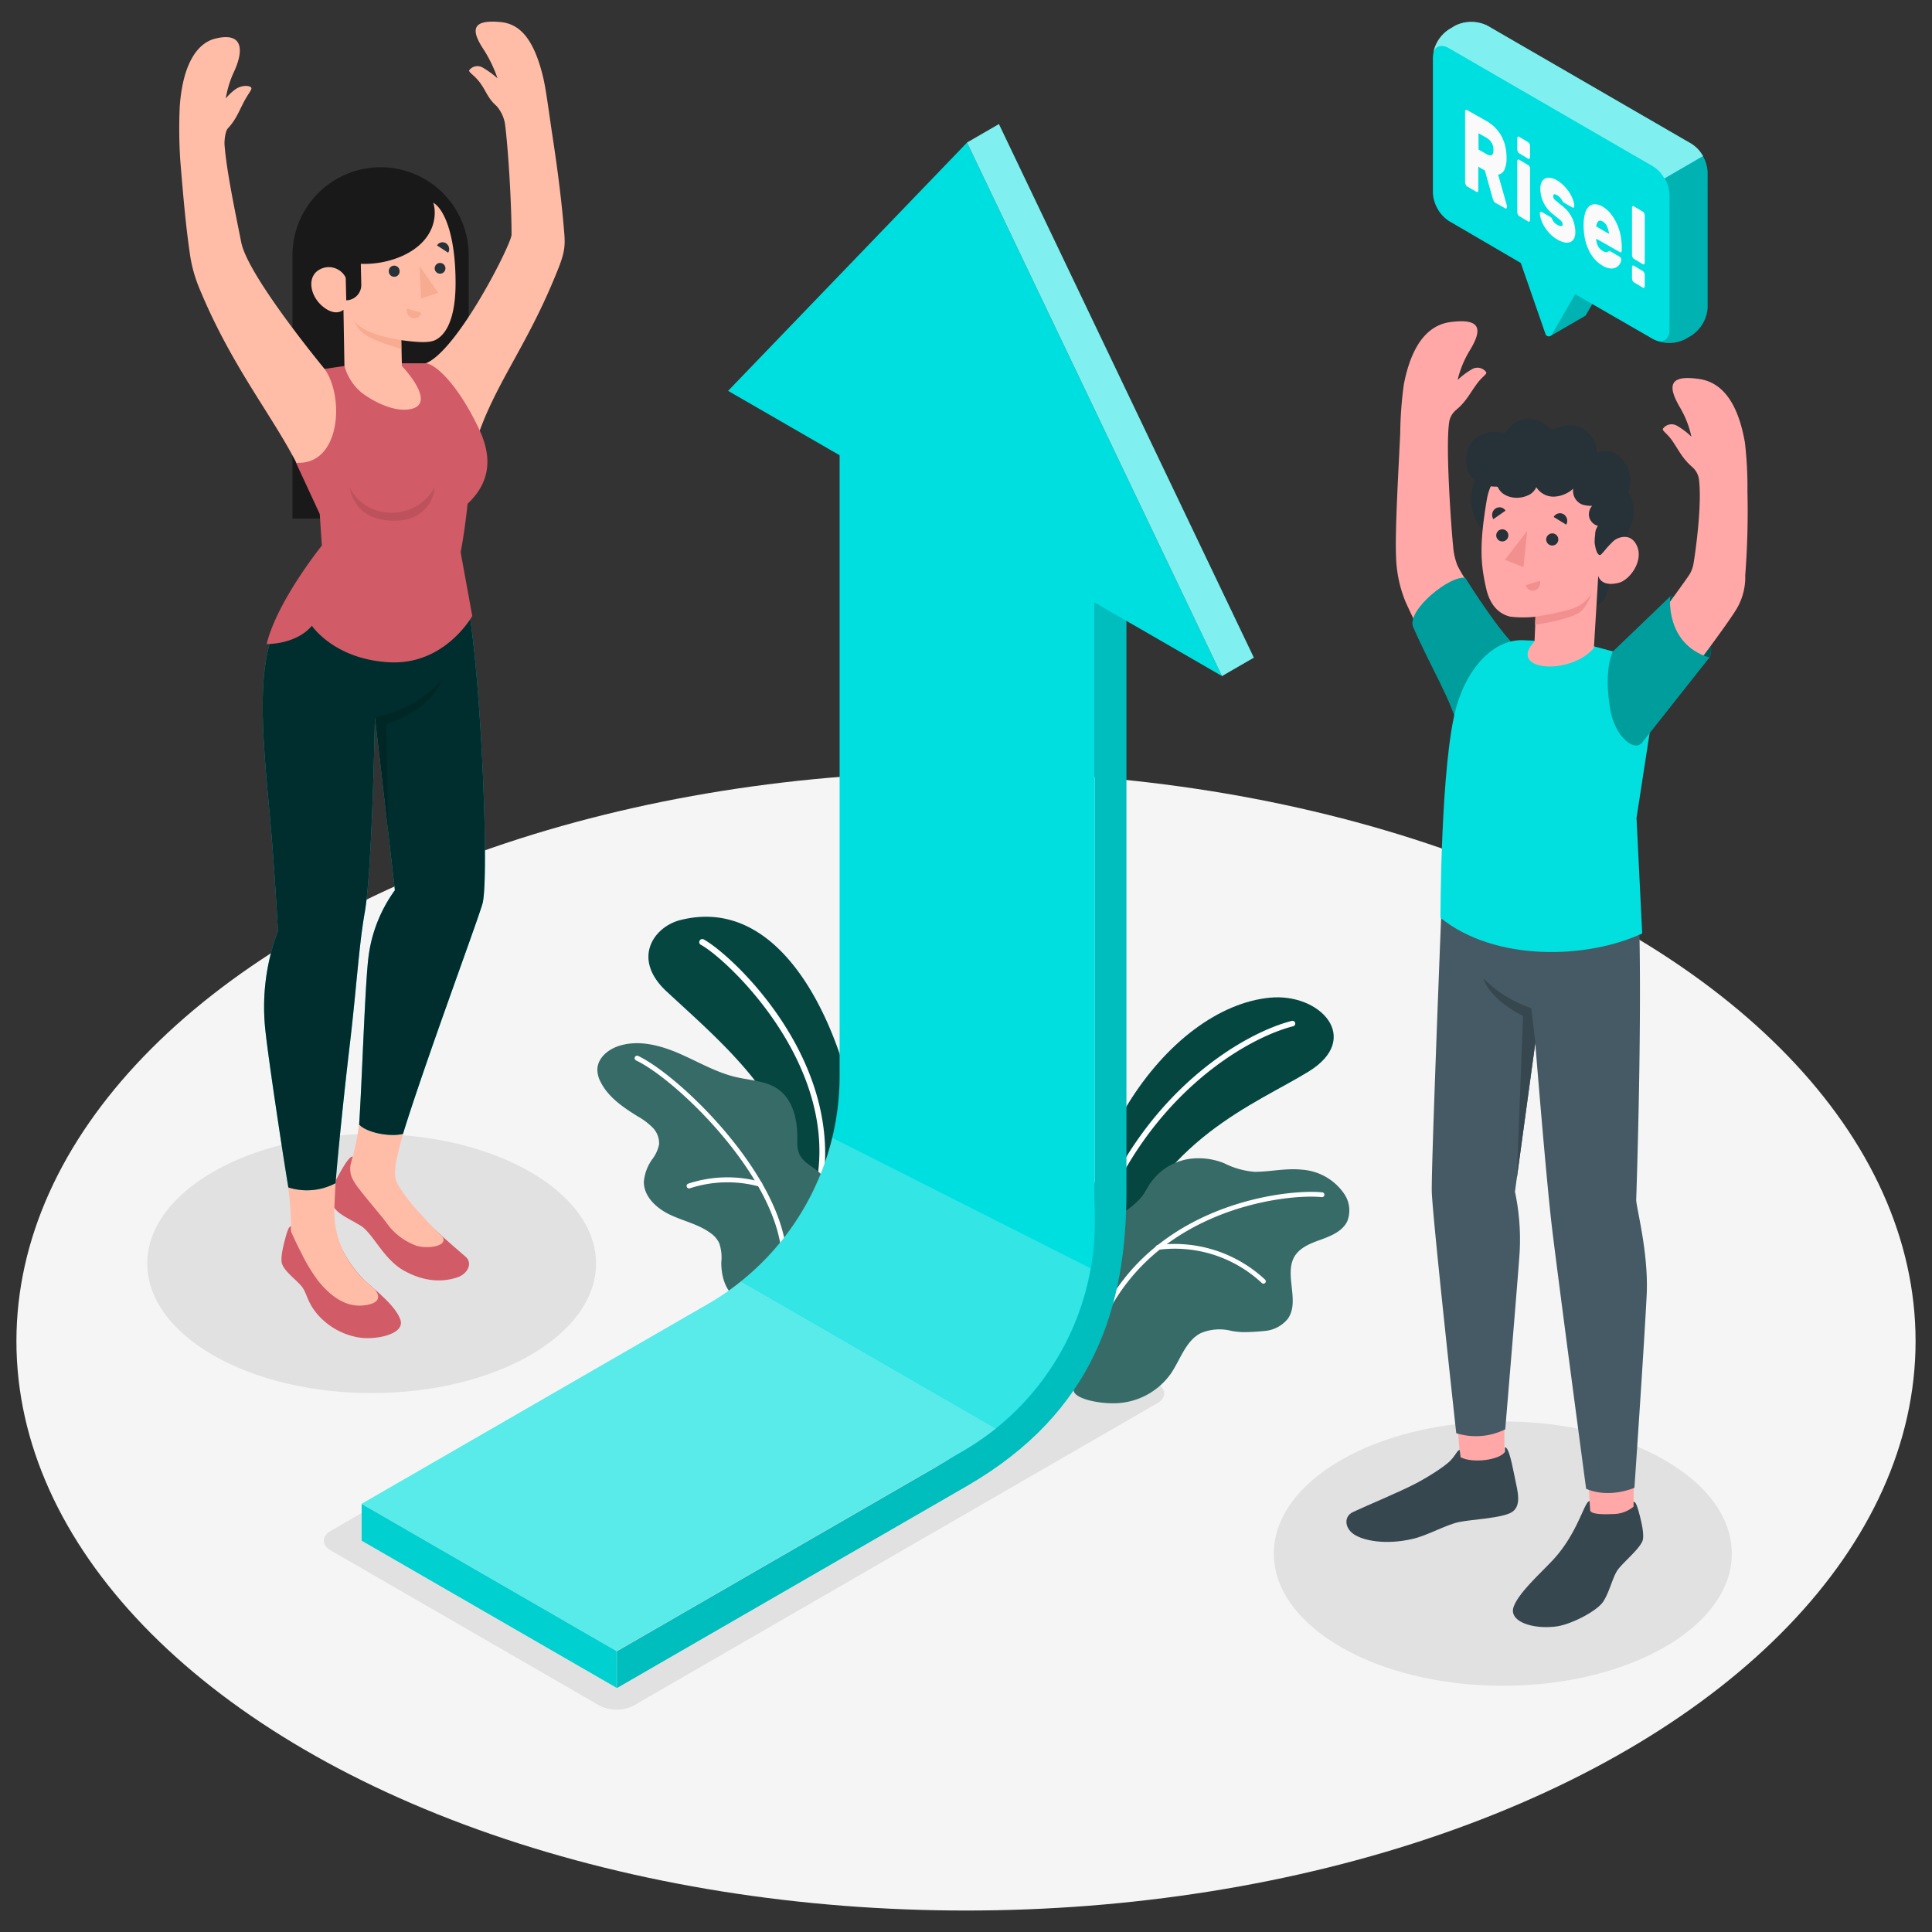 <svg xmlns="http://www.w3.org/2000/svg" viewBox="0 0 360 360"><rect x="0" y="0" width="360" height="360" fill="#333333" stroke="none"/><defs><style>.cls-1{isolation:isolate;}.cls-2{fill:#f5f5f5;}.cls-3{fill:#e1e1e1;}.cls-4{fill:#054641;}.cls-13,.cls-14,.cls-5,.cls-9{fill:#fff;}.cls-6{fill:#376b67;}.cls-7{fill:#00dfdf;}.cls-14,.cls-8{opacity:0.2;}.cls-28,.cls-9{opacity:0.5;}.cls-10{fill:#fafafa;}.cls-11{opacity:0.15;}.cls-12{opacity:0.07;}.cls-13{opacity:0.35;}.cls-15{fill:#ffa8a7;}.cls-16{fill:#455a64;}.cls-17{fill:#37474f;}.cls-18{opacity:0.3;}.cls-19{fill:#02dfdf;}.cls-20{opacity:0.6;}.cls-21{fill:#263238;}.cls-22{fill:#f28f8f;}.cls-23{fill:#191919;}.cls-24{fill:#d15b66;}.cls-25{fill:#ffbda7;}.cls-26{opacity:0.8;}.cls-27{opacity:0.1;}.cls-28{mix-blend-mode:multiply;}.cls-29{fill:#f0997a;}</style></defs><title>process-illustration</title><g class="cls-1"><g id="Layer_12" data-name="Layer 12"><ellipse id="Floor" class="cls-2" cx="180" cy="249.91" rx="176.94" ry="106.09"/><path id="Shadow" class="cls-3" d="M61.65,288.91l50.07,28.91a7,7,0,0,0,6.33,0l97.58-56.34c1.75-1,1.75-2.64,0-3.65l-50.08-28.91a7,7,0,0,0-6.33,0L61.65,285.25C59.9,286.26,59.9,287.9,61.65,288.91Z"/><ellipse id="Shadow-2" data-name="Shadow" class="cls-3" cx="280.03" cy="289.49" rx="42.67" ry="24.63"/><ellipse id="Shadow-3" data-name="Shadow" class="cls-3" cx="69.25" cy="235.44" rx="41.81" ry="24.14"/><g id="Plants"><path class="cls-4" d="M201.6,232.22s1.4-14.82,8.53-26.43,17.11-19,26.52-19.89,17.19,7.6,7.22,13.75-27.78,12.57-35.6,35Z"/><path class="cls-5" d="M204.29,228.32l-.1,0a.5.5,0,0,1-.29-.65c9.48-24.69,28.23-35.29,36.81-37.44a.51.51,0,1,1,.25,1c-8.41,2.11-26.79,12.51-36.12,36.82A.5.5,0,0,1,204.29,228.32Z"/><path class="cls-6" d="M203.93,240.65c0-1.2.1-2.4.12-3.6,0-.86-.19-1.66-.16-2.54a9.22,9.22,0,0,1,1.57-5.48,14.35,14.35,0,0,1,3.63-3,14.43,14.43,0,0,0,3.63-3c.63-.81,1.08-1.76,1.66-2.61a10.76,10.76,0,0,1,8.72-4.59,12.63,12.63,0,0,1,5.05.94,15,15,0,0,0,5.64,1.58c2.92,0,5.8-.71,8.77-.4a10.39,10.39,0,0,1,7.9,4.49,5.47,5.47,0,0,1,.57,5.15c-.87,1.79-2.88,2.66-4.75,3.34s-3.9,1.4-5,3.08c-2.12,3.4,1,8.38-1.28,11.68a6.18,6.18,0,0,1-4.32,2.31,38.75,38.75,0,0,1-4.18.22,15.83,15.83,0,0,1-2-.22,9,9,0,0,0-5.76.41c-2.81,1.45-3.78,4.9-5.55,7.52a13.08,13.08,0,0,1-9.48,5.49c-3.14.3-7.8-.56-8.55-2-.58-1.07,1.36-4.17,1.44-5.38a50.5,50.5,0,0,1,1.51-9.23A17.64,17.64,0,0,0,203.93,240.65Z"/><path class="cls-5" d="M203.07,251.81h0a.44.44,0,0,1-.29-.56c8.19-26.89,36.93-29.79,43.61-29.07a.44.44,0,0,1,.39.49.45.45,0,0,1-.49.4c-6.53-.71-34.64,2.14-42.66,28.44A.44.44,0,0,1,203.07,251.81Z"/><path class="cls-5" d="M235.33,239.18a.49.49,0,0,1-.23-.13,23.75,23.75,0,0,0-19.27-6.17.45.45,0,0,1-.49-.4.45.45,0,0,1,.39-.49,24.72,24.72,0,0,1,20,6.45.44.44,0,0,1,0,.63A.43.43,0,0,1,235.33,239.18Z"/></g><g id="Plants-2" data-name="Plants"><path class="cls-4" d="M160.65,218.45c-.28-17.41-11.34-52.75-33.92-47-4.9,1.26-9.13,7.21-2.46,13.35,5.4,5,11,9.9,15.67,15.63,4.94,6,6.14,13.89,8.85,21.15,1.14,3.06,3,6.66,6.28,6.69a5.47,5.47,0,0,0,4.68-3.4,14.2,14.2,0,0,0,.91-6C160.66,218.75,160.66,218.6,160.65,218.45Z"/><path class="cls-5" d="M152.83,220a.57.57,0,0,1-.51-.63c3.33-21.9-17.1-40.88-21.78-43.35a.57.57,0,0,1,.53-1c4.83,2.55,25.34,21.22,22.4,44.48a.59.59,0,0,1-.63.52Z"/><path class="cls-6" d="M148.57,212.85c0-.31,0-.63,0-.95,0-3.28-.81-6.88-3.44-8.84-2.23-1.66-5.23-1.72-7.94-2.35-3.77-.87-7.14-2.9-10.69-4.43s-7.58-2.58-11.25-1.36c-2,.66-3.87,2.24-3.94,4.32a5,5,0,0,0,.63,2.41c1.42,2.81,4.17,4.68,6.86,6.35a12.62,12.62,0,0,1,2.78,2.08,4.15,4.15,0,0,1,1.23,3.15,6.68,6.68,0,0,1-1.2,2.68,8.43,8.43,0,0,0-1.64,4.32c0,2.76,2.39,4.94,4.89,6.12s5.29,1.77,7.52,3.4A4.91,4.91,0,0,1,134,231.6a8.19,8.19,0,0,1,.4,3.63c0,2.46.68,5.15,2.69,6.57a10,10,0,0,0,5.18,1.33c3.7.27,6.85-3.12,8.82-6.06a23.4,23.4,0,0,0,3.11-8c.73-3.25,1.27-7.94-1.41-10.48-1.25-1.18-3-1.89-3.8-3.44A5.43,5.43,0,0,1,148.57,212.85Z"/><path class="cls-5" d="M146,234.55a.45.45,0,0,1-.33-.41c-.76-14.75-19.46-32.86-27.15-36.55a.46.46,0,0,1-.22-.61.47.47,0,0,1,.62-.22c7.83,3.76,26.89,22.24,27.67,37.33a.45.45,0,0,1-.43.48A.41.41,0,0,1,146,234.55Z"/><path class="cls-5" d="M128.27,221.43a.49.49,0,0,1-.3-.28.46.46,0,0,1,.26-.59,23.23,23.23,0,0,1,13.43-.36h0a.46.46,0,1,1-.25.88,22.55,22.55,0,0,0-12.85.34A.51.51,0,0,1,128.27,221.43Z"/></g><g id="Speach_Bubble" data-name="Speach Bubble"><path class="cls-7" d="M288.93,62.58l4.12-7.75-3.32-9.57V39.4l10.16,5.86v5.86l-4.37,7.56a.58.58,0,0,1-.3.26h0Z"/><path class="cls-8" d="M288.93,62.58l4.12-7.75-3.32-9.57V39.4l10.16,5.86v5.86l-4.37,7.56a.58.58,0,0,1-.3.26h0Z"/><path class="cls-7" d="M267,10.74a6.72,6.72,0,0,1,3-5.27l1.12-.67a6.72,6.72,0,0,1,6.08,0l38,22a6.73,6.73,0,0,1,3,5.28V57.24a6.72,6.72,0,0,1-3,5.27l-1.12.66a6.65,6.65,0,0,1-6.08,0l-14.49-8.36-4.35,7.54a.65.65,0,0,1-1.18-.11L283.38,49,270,41.19a6.72,6.72,0,0,1-3-5.27Z"/><path class="cls-8" d="M318.24,57.24a6.72,6.72,0,0,1-3,5.27l-1.12.66a6.77,6.77,0,0,1-5.56.25c1.43.54,2.52-.27,2.52-2V36.24a6.19,6.19,0,0,0-.89-3l7.2-4.18a6.22,6.22,0,0,1,.89,3Z"/><path class="cls-9" d="M267.05,9.87c.35-1.29,1.53-1.7,2.94-.89l38,22a6,6,0,0,1,2.14,2.27l7.2-4.18a6.1,6.1,0,0,0-2.14-2.27l-38-22a6.8,6.8,0,0,0-6.09,0L270,5.47A6.68,6.68,0,0,0,267.05,9.87Z"/><path class="cls-10" d="M277,22.56a7.27,7.27,0,0,1,2.72,2.71,7.6,7.6,0,0,1,.74,1.88,9.25,9.25,0,0,1,.26,2.22,5.06,5.06,0,0,1-.41,2.29,1.5,1.5,0,0,1-1.16.87l1.64,5.78a1.41,1.41,0,0,1,0,.25.37.37,0,0,1-.09.27.15.15,0,0,1-.2,0l-1.8-1a.86.86,0,0,1-.38-.4c-.07-.16-.13-.32-.18-.47l-1.46-5.2-1.22-.7v4.35a.45.45,0,0,1-.1.33.2.2,0,0,1-.25,0l-1.73-1a.68.68,0,0,1-.26-.31A1,1,0,0,1,273,34V20.84a.45.45,0,0,1,.1-.33.21.21,0,0,1,.26,0Zm-1.5,5.3,1.5.86a1.17,1.17,0,0,0,.91.21c.25-.08.37-.4.37-1a2.36,2.36,0,0,0-.37-1.39,2.67,2.67,0,0,0-.91-.86l-1.5-.86Z"/><path class="cls-10" d="M285.1,29.24a.45.45,0,0,1-.11.33.19.19,0,0,1-.25,0l-1.66-1a.67.67,0,0,1-.25-.31,1.06,1.06,0,0,1-.11-.45V25.82a.45.45,0,0,1,.11-.33.19.19,0,0,1,.25,0l1.66,1a.67.67,0,0,1,.25.31,1.06,1.06,0,0,1,.11.45Zm0,11.7a.43.43,0,0,1-.11.32.18.18,0,0,1-.25,0l-1.66-1a.67.67,0,0,1-.25-.31,1.06,1.06,0,0,1-.11-.45V30.09a.45.45,0,0,1,.11-.33.19.19,0,0,1,.25,0l1.66,1A.67.67,0,0,1,285,31a1.06,1.06,0,0,1,.11.45Z"/><path class="cls-10" d="M291.18,41.82a.88.88,0,0,0-.1-.4,1.85,1.85,0,0,0-.34-.4c-.16-.14-.37-.32-.63-.52l-1-.81a6,6,0,0,1-2.09-4.58,2.62,2.62,0,0,1,.23-1.15,1.49,1.49,0,0,1,.63-.68,1.6,1.6,0,0,1,1-.14,3.54,3.54,0,0,1,1.27.48,5.61,5.61,0,0,1,1.26,1,7.67,7.67,0,0,1,1,1.23,6.12,6.12,0,0,1,.66,1.3,3.92,3.92,0,0,1,.28,1.18.42.42,0,0,1-.1.33.2.2,0,0,1-.26,0l-1.57-.9a.59.59,0,0,1-.23-.24l-.21-.34a2.55,2.55,0,0,0-.31-.4,2.38,2.38,0,0,0-.53-.41,1.08,1.08,0,0,0-.51-.17c-.14,0-.21.12-.21.32a.94.94,0,0,0,.07.39,1,1,0,0,0,.26.34c.13.13.32.28.56.48l.94.76A6.21,6.21,0,0,1,293,40.75a6.29,6.29,0,0,1,.54,2.49,2.7,2.7,0,0,1-.22,1.16,1.35,1.35,0,0,1-.66.67,1.74,1.74,0,0,1-1.06.11,4,4,0,0,1-1.41-.55,6,6,0,0,1-1.39-1.08,7.44,7.44,0,0,1-1-1.28,6.37,6.37,0,0,1-.62-1.3,4.13,4.13,0,0,1-.25-1.14.41.41,0,0,1,.1-.33.21.21,0,0,1,.26,0l1.64.95a.52.52,0,0,1,.21.23,3.57,3.57,0,0,0,.17.34,2.15,2.15,0,0,0,.9.88,1.44,1.44,0,0,0,.69.23C291.08,42.13,291.18,42,291.18,41.82Z"/><path class="cls-10" d="M297.44,44.48a2.76,2.76,0,0,0,.11.84,3,3,0,0,0,.28.65,2.4,2.4,0,0,0,.39.48,2.14,2.14,0,0,0,.41.3,1.32,1.32,0,0,0,.62.24.51.51,0,0,0,.39-.12,1.08,1.08,0,0,1,.21-.11s.12,0,.23.08l1.72,1a.66.66,0,0,1,.29.62,1.46,1.46,0,0,1-.2.62,1.79,1.79,0,0,1-.62.67,1.91,1.91,0,0,1-1.07.28,3.24,3.24,0,0,1-1.57-.52,6,6,0,0,1-1.53-1.26A7.35,7.35,0,0,1,296,46.51a8.86,8.86,0,0,1-.69-2.13,12.68,12.68,0,0,1-.23-2.43,8.22,8.22,0,0,1,.23-2.05,2.92,2.92,0,0,1,.69-1.35,1.62,1.62,0,0,1,1.12-.5,2.91,2.91,0,0,1,1.53.47A5.52,5.52,0,0,1,300.27,40a8.87,8.87,0,0,1,1.11,1.94A10,10,0,0,1,302,44a12,12,0,0,1,.19,2.08v.57a.42.42,0,0,1-.1.32.18.18,0,0,1-.25,0Zm1.19-3.22c-.37-.21-.66-.2-.85,0a1.63,1.63,0,0,0-.34.94l2.38,1.38a4.51,4.51,0,0,0-.35-1.34A2,2,0,0,0,298.63,41.26Z"/><path class="cls-10" d="M306.47,48.9a.45.45,0,0,1-.1.33.2.2,0,0,1-.25,0l-1.67-1a.67.67,0,0,1-.25-.31,1,1,0,0,1-.1-.45V38.77a.45.45,0,0,1,.1-.33.19.19,0,0,1,.25,0l1.67,1a.74.74,0,0,1,.25.31,1,1,0,0,1,.1.45Zm0,4.38a.42.42,0,0,1-.1.32.18.18,0,0,1-.25,0l-1.67-1a.67.67,0,0,1-.25-.31,1,1,0,0,1-.1-.45v-2a.45.45,0,0,1,.1-.33.19.19,0,0,1,.25,0l1.67,1a.68.68,0,0,1,.25.31,1,1,0,0,1,.1.44Z"/></g><g id="Arrow"><path class="cls-7" d="M204,108.83V222c0,21.35-8.91,39.42-29.69,51.42l-59.37,34.28v6.85l65.31-37.7C204,263.08,209.89,243.3,209.89,222V112.88Z"/><path class="cls-11" d="M204,108.83V222c0,21.35-8.91,39.42-29.69,51.42l-59.37,34.28v6.85l65.31-37.7C204,263.08,209.89,243.3,209.89,222V112.88Z"/><polygon class="cls-7" points="67.39 280.22 114.89 307.65 114.89 314.5 67.39 287.08 67.39 280.22"/><polygon class="cls-12" points="67.39 280.22 114.89 307.65 114.89 314.5 67.39 287.08 67.39 280.22"/><path class="cls-7" d="M156.45,81.4V200.46A49.1,49.1,0,0,1,131.9,243L67.39,280.22l47.5,27.43L179.4,270.4A49.1,49.1,0,0,0,204,227.88v-119Z"/><polygon class="cls-7" points="135.67 72.83 227.7 125.97 180.2 26.56 135.67 72.83"/><polygon class="cls-7" points="227.7 125.97 233.63 122.54 186.13 23.13 180.2 26.56 227.7 125.97"/><polygon class="cls-9" points="227.7 125.97 233.63 122.54 186.13 23.13 180.2 26.56 227.7 125.97"/><path class="cls-13" d="M185.56,266.18l-47.5-27.42A50,50,0,0,1,131.9,243L67.39,280.22l47.5,27.43L179.4,270.4A48.91,48.91,0,0,0,185.56,266.18Z"/><path class="cls-14" d="M155.06,212a49.15,49.15,0,0,1-17,26.73l47.5,27.42a49.1,49.1,0,0,0,17.65-29.82Z"/></g><g id="Character"><polygon class="cls-15" points="304.42 285.06 296.56 285.06 295.6 270.76 304.42 271.05 304.42 285.06"/><polygon class="cls-15" points="280.32 272.65 272.15 272.94 271.02 257.54 280.32 257.23 280.32 272.65"/><path class="cls-16" d="M304.88,160.25c1.58,18.39,0,63.41,0,63.41.17,2,2.34,10.1,1.95,17.73-.53,10.37-2.28,35.83-2.28,35.83s-4.62,2.08-9,.19c0,0-5.09-38.12-6.33-48.4-1.09-9-3.15-34.67-3.15-34.67l-3.78,27.71a42.68,42.68,0,0,1,.86,11.49c-.32,4.75-2.67,32.79-2.67,32.79a12.27,12.27,0,0,1-9.13.72s-4.48-40.74-4.56-45.1c-.09-5,1.75-51.21,1.75-51.21Z"/><path class="cls-17" d="M296.31,281.37l-.11-1.66c-1,0-2.13,5.93-6.86,11-2.33,2.5-6.46,6.16-7.32,8.78s3.49,4.16,8,3.57c2.71-.36,7.58-2.84,8.75-4.67s1.72-4.53,2.67-5.87,4.12-3.92,4.64-5.47c.28-.86-.05-2.72-.45-4.3s-.76-3-1.24-2.9v.89a6,6,0,0,1-3.92,1.38C299.34,282.17,296.3,282.28,296.31,281.37Z"/><path class="cls-17" d="M272,270.19c-.42,0-.65.76-1.59,1.82-1.13,1.27-4.78,3.47-6.61,4.42-3.06,1.6-9,4.05-11.7,5.32-1.68.79-1.6,2.9.13,4.11s5.94,2.07,11,.89c2.75-.63,6.17-2.61,8.58-3.13,2.22-.49,8.3-.72,10-1.92s1-3.76.53-6c-.51-2.4-1.16-6.14-1.92-6v.83c-1,1.55-6.1,2.18-8.26,1Z"/><path class="cls-17" d="M285.33,187.85a23,23,0,0,1-8.92-5.53s.71,3.52,7.39,7l-1.16,30.2,3.45-25.2Z"/><path class="cls-15" d="M261.75,111.76c1.09,2.72,12.32,25.65,15.53,30.25,8.9-3.93,4.93-20.58,4.93-20.58-6-8.54-9.29-13.4-10.61-16a11.92,11.92,0,0,1-.83-3.68c-.18-1.36-1.49-18-.74-23.09a3.71,3.71,0,0,1,1.3-2.28c1.86-1.55,2.5-3,3.81-4.78,1-1.42,2-1.88,1.79-2.25a2,2,0,0,0-2.65-.55,14.31,14.31,0,0,0-2.67,2,18.69,18.69,0,0,1,2.25-5.48c2.37-3.89,2.2-6.06-3.56-5.31-3.61.46-7.11,3.32-8.72,11.64a72.78,72.78,0,0,0-.67,9.1c-.32,7-1,18.26-.77,23.13A23.84,23.84,0,0,0,261.75,111.76Z"/><path class="cls-7" d="M284.16,121.69c-3-.87-11.13-14-11.13-14-2.78-.54-10.72,5.83-9.76,9,3.18,7.37,7.54,14.41,8.36,19,.85,2.64,4.28,1,6.33-4C280.83,124.63,286.61,122.39,284.16,121.69Z"/><path class="cls-18" d="M284.16,121.69c-3-.87-11.13-14-11.13-14-2.78-.54-10.72,5.83-9.76,9,3.18,7.37,7.54,14.41,8.36,19,.85,2.64,4.28,1,6.33-4C280.83,124.63,286.61,122.39,284.16,121.69Z"/><path class="cls-19" d="M307.66,134.81l-2.72,17.6L306,173.93c-10.19,4.77-27.35,5.34-37.59-2.9,0,0,0-29,3-39.44,2.14-7.44,7.06-12.46,12.33-12.3,5.57.18,12.72,1,12.72,1l6.09,1.63S307.78,132.17,307.66,134.81Z"/><path class="cls-7" d="M311.21,111.16c.7-.35,3.89,1.24,5.83,4s2.09,6.6,1.46,7.39-8.42-2.76-8.42-2.76Z"/><path class="cls-20" d="M311.21,111.16c.7-.35,3.89,1.24,5.83,4s2.09,6.6,1.46,7.39-8.42-2.76-8.42-2.76Z"/><path class="cls-15" d="M324,112.7c-1.16,2.69-15.35,21-18.66,25.57a14.63,14.63,0,0,1-2.5-14.83s10.36-13.93,12-16.44a5.79,5.79,0,0,0,.74-2.09c.23-1.36,1.61-10.53,1-15.59a3.73,3.73,0,0,0-1.26-2.3c-1.82-1.59-2.43-3-3.7-4.87-1-1.44-2-1.92-1.74-2.29a2,2,0,0,1,2.67-.49,13.6,13.6,0,0,1,2.62,2A18.28,18.28,0,0,0,313,75.86c-2.28-3.94-2.06-6.1,3.69-5.23,3.6.55,7,3.48,8.45,11.84a71.88,71.88,0,0,1,.47,9.11,155.68,155.68,0,0,1-.41,15.61A11.58,11.58,0,0,1,324,112.7Z"/><path class="cls-7" d="M300.51,121.44l10.7-10.28s-1,8.82,7.29,11.37L306.2,138.1c-1.42,2.37-5.32-.72-6.19-6.06C298.79,124.59,300.51,121.44,300.51,121.44Z"/><path class="cls-18" d="M300.51,121.44l10.7-10.28s-1,8.82,7.29,11.37L306.2,138.1c-1.42,2.37-5.32-.72-6.19-6.06C298.79,124.59,300.51,121.44,300.51,121.44Z"/><path class="cls-21" d="M292.33,93.43a9.1,9.1,0,1,1-8.65-9.51A9.08,9.08,0,0,1,292.33,93.43Z"/><path class="cls-21" d="M303.72,92.28a2.86,2.86,0,0,0-1.18-1.08c-.6-.28-1.41-.85-1.84-.14-.28.45-.14,1.23-.21,1.73-.24,1.75-.48,3.5-.73,5.25a6.78,6.78,0,0,0-.23,1.68l-1.72-1.56-.37,14.52a1.87,1.87,0,0,0,1.63-1.31c.67-1.61,1-3.31,1.51-4.77s1.32-3.53,1.88-5.07c.86-2.33,2-4,1.94-6.51a5.86,5.86,0,0,0-.4-2.19A4.07,4.07,0,0,0,303.72,92.28Z"/><path class="cls-15" d="M298.23,102.38c.6.41,1.55-.75,2.36-1.52s3.37-1.75,4.49,1-1.4,6.19-3.4,6.72c-3.46.91-3.87-1.3-3.87-1.3L297,120.75h0c-4.49,5.24-16.23,4.22-11.06-1.22l.19-4.61a21.8,21.8,0,0,1-4.61,0c-2.49-.51-4-2.56-4.6-5.31-1-4.41-1.32-7.95.12-16.47,1.58-9.34,12.51-8.92,18.23-4.93S298.23,102.38,298.23,102.38Z"/><path class="cls-21" d="M278.79,90.67a.52.52,0,0,1,.25.07.5.5,0,0,1,.16.22c.77,1.49,2.71,2,4.26,1.72a5.05,5.05,0,0,0,1.67-.59,3,3,0,0,0,1.14-1.31,3.77,3.77,0,0,0,3.32,1.76,5.71,5.71,0,0,0,3.56-1.48A2.73,2.73,0,0,0,294.79,94a5.41,5.41,0,0,0,1.88.25,2.4,2.4,0,0,0-.52,2.21A2.36,2.36,0,0,0,297.76,98a2.55,2.55,0,0,0-.52,1.57,9.86,9.86,0,0,0-.1,1.62c.08.5.32,2.2,1,2.24.31,0,1.6-1.9,2.41-2.57.41-.35.43-1.19.47-1.68a24.37,24.37,0,0,0,.05-3,5.67,5.67,0,0,1,.07-1.93c.22-.56.91-1,1.35-1.4a3.49,3.49,0,0,0,1.07-1.7,6.1,6.1,0,0,0-.45-4.28,5.4,5.4,0,0,0-2.26-2.46,3.51,3.51,0,0,0-3.26,0,5.38,5.38,0,0,0-2.75-4.6c-2-1.07-3.81-.48-5.73.28A5.91,5.91,0,0,0,284.5,78a5.58,5.58,0,0,0-4.13,2.8,5.48,5.48,0,0,0-5,.6,5,5,0,0,0-2,2.78,6.78,6.78,0,0,0-.19,1.55,5.24,5.24,0,0,0,.48,2.4,4.28,4.28,0,0,0,1.79,1.66A6.08,6.08,0,0,0,278.79,90.67Z"/><path class="cls-22" d="M286.09,114.92s5.64-.86,7.65-1.81a6.53,6.53,0,0,0,2.83-2.55,8.89,8.89,0,0,1-1.69,3.08c-1.51,1.77-8.86,2.77-8.86,2.77Z"/><path class="cls-21" d="M288.11,100.5a1.13,1.13,0,1,0,1.18-1.11A1.15,1.15,0,0,0,288.11,100.5Z"/><path class="cls-21" d="M289.5,96.33l2.34,1.43a1.44,1.44,0,0,0-.47-1.93A1.34,1.34,0,0,0,289.5,96.33Z"/><path class="cls-22" d="M286.91,108.21l-2.6.84A1.34,1.34,0,0,0,286,110,1.44,1.44,0,0,0,286.91,108.21Z"/><path class="cls-21" d="M278.27,96.73l2.27-1.58a1.33,1.33,0,0,0-1.89-.38A1.44,1.44,0,0,0,278.27,96.73Z"/><path class="cls-21" d="M278.8,99.75A1.13,1.13,0,1,0,280,98.63,1.14,1.14,0,0,0,278.8,99.75Z"/><polygon class="cls-22" points="284.57 98.95 283.88 105.68 280.42 104.31 284.57 98.95"/></g><g id="Character-2" data-name="Character"><path class="cls-23" d="M65.56,96.62H54.5v-49A16.42,16.42,0,0,1,70.92,31.16h0A16.42,16.42,0,0,1,87.33,47.58V74.85A21.77,21.77,0,0,1,65.56,96.62Z"/><path class="cls-24" d="M73.46,218.24a4.56,4.56,0,0,0,.67,2.63,33.53,33.53,0,0,0,4.34,5.7c2.33,2.49,5.8,5.44,8.29,7.61,1.38,1.21.38,3.22-1.6,3.86s-5.49,1.21-10-1.34c-3.75-2.15-5.74-7-8-8.34s-3.61-1.91-4.53-2.9c-1.35-1.46-1.36-3.06-.34-5,1.11-2.07,2.79-5.27,3.48-4.91l-.22.66c.55,1.69,5.16,3.66,7.52,3.19Z"/><path class="cls-25" d="M75.52,209.75c-.78,2.73-1.32,4.89-1.63,6.41a11.28,11.28,0,0,0-.25,3A4.85,4.85,0,0,0,74.3,221a32.82,32.82,0,0,0,4.35,5.51c1.13,1.21,2.36,2.64,3.79,3.92a1.2,1.2,0,0,1,.21.61c0,1.29-3.15,1.64-5,1.1a11.69,11.69,0,0,1-5.7-4.38c-1.06-1.41-3.45-4.14-5-6.18a10.32,10.32,0,0,1-1.33-2.05,4.25,4.25,0,0,1-.19-2.93l.1-.3a53.18,53.18,0,0,0,1.58-8.39"/><path class="cls-24" d="M62.19,229.7v-1.13a21.77,21.77,0,0,0,5.65,9.91c2.5,2.28,5.91,4.91,6.77,7.45s-4,3.68-7.25,3.36A13,13,0,0,1,59.24,245c-2.06-2.36-2-4-3-5.26s-3.17-2.75-3.69-4.25c-.28-.82.06-2.63.46-4.15s.76-2.94,1.24-2.81v.87a6.29,6.29,0,0,0,4,1.33C59.39,230.82,62.2,230.59,62.19,229.7Z"/><path class="cls-25" d="M69.74,240.17c-.65-.57-1.3-1.14-1.9-1.69a18.44,18.44,0,0,1-3.21-4.1A17.1,17.1,0,0,1,62.31,225c.08-2,.19-4.27.3-5.66l-9,1.32a60.28,60.28,0,0,1,.63,7.66v1.17s.83,1.95,2,4.17a31.08,31.08,0,0,0,3.1,5.08c2.37,2.91,5.11,4.79,8.23,4.52S71.07,241.65,69.74,240.17Z"/><path class="cls-7" d="M75.09,211.29c4.17-13.48,13.53-38.62,14.8-42.85,1.35-4.52-.32-45.9-3.13-57.9L55.08,110c-7,9.66-7,18.58-4.93,40.6,1,10.5,1.64,22.88,1.64,22.88a40.11,40.11,0,0,0-2.31,18.78c.58,5.35,3.1,22.09,4.25,29a11.42,11.42,0,0,0,8.8-.79c.47-6.09,1.73-18.06,2.59-25.31,1.3-10.88,1.73-18.82,2.85-25.17,1.4-7.93,1.89-36.35,1.89-36.35l3.72,32.24a26.88,26.88,0,0,0-4.89,12.21c-.68,5.13-1.22,23.31-1.77,31.45C68.23,211,72.5,211.91,75.09,211.29Z"/><g class="cls-26"><path d="M75.09,211.29c4.17-13.48,13.53-38.62,14.8-42.85,1.35-4.52-.32-45.9-3.13-57.9L55.08,110c-7,9.66-7,18.58-4.93,40.6,1,10.5,1.64,22.88,1.64,22.88a40.11,40.11,0,0,0-2.31,18.78c.58,5.35,3.1,22.09,4.25,29a11.42,11.42,0,0,0,8.8-.79c.47-6.09,1.73-18.06,2.59-25.31,1.3-10.88,1.73-18.82,2.85-25.17,1.4-7.93,1.89-36.35,1.89-36.35l3.72,32.24a26.88,26.88,0,0,0-4.89,12.21c-.68,5.13-1.22,23.31-1.77,31.45C68.23,211,72.5,211.91,75.09,211.29Z"/></g><path class="cls-11" d="M69.86,133.68a22.45,22.45,0,0,0,12.37-6.88s-1.38,5.1-10.27,8.14l.37,20.16-2.47-21.42"/><path class="cls-25" d="M103,52.55C97.76,65,92.11,71.93,88.87,81.73c-5.05.5-12.46-8.27-9.61-14,5.94-2.22,16.06-22.3,16.06-24,0-5.72-.6-15.78-1.21-20.57a6.7,6.7,0,0,0-1.6-3.43c-1.72-1.5-1.9-2.82-3.19-4.48-1-1.29-2.07-1.81-1.88-2.17a1.92,1.92,0,0,1,2.5-.49,17.12,17.12,0,0,1,2.76,2,24.44,24.44,0,0,0-2.61-5.41c-2.34-3.55-2.25-5.58,3.16-5.07,3.38.31,6.19,2.76,8,10.48.52,2.22,1.17,7.32,1.61,10.18,1.19,7.76,1.86,13.4,2.31,19C105.38,46.65,104.92,48,103,52.55Z"/><path class="cls-24" d="M85.83,102.87c.45-2.12,1-6.12,1.3-9C92.47,88.85,91,83.4,89,79.4c-3.88-8-8-11.71-9.77-11.71h-11c-5.24.62-8.83,1.21-10.1,1.49-3.23.71-3.13,3-3.32,6.47a36.89,36.89,0,0,0,.35,10.59l4.42,9.54.39,5.88S51.63,112,49.69,120c0,0,5.37.18,8.43-3.39,0,0,4.17,6.28,14.49,6.8S88,114.78,88,114.78Z"/><path class="cls-27" d="M65.18,90.91a8.57,8.57,0,0,0,8.08,4.61A9,9,0,0,0,81,90.8s-.3,6.3-7.75,6.23S65.18,90.91,65.18,90.91Z"/><path class="cls-25" d="M80.73,37.78c1.82,1,4.15,5.48,4.16,14.94,0,8-2.55,10.07-3.84,10.67s-3.82.32-6.27,0l.11,4.81s6.94,7.23,1.34,8.08c-2.8.43-6.39-1.26-8.82-3.09a9.81,9.81,0,0,1-3.23-5L64,57.71s-1.41,1.44-3.9-.64c-2.06-1.72-2.81-4.67-1.28-6.3a3.52,3.52,0,0,1,5.62,1s1.44.09,2.81-2.61a17.57,17.57,0,0,0,7.58-1.41C81.24,44.91,81.43,39.87,80.73,37.78Z"/><path class="cls-21" d="M74.46,50.45a1,1,0,0,1-.92,1.12,1,1,0,0,1-1.09-1,1,1,0,1,1,2-.14Z"/><g class="cls-28"><path class="cls-29" d="M75.86,57.51l2.62.76a1.34,1.34,0,0,1-1.66,1A1.43,1.43,0,0,1,75.86,57.51Z"/></g><path class="cls-21" d="M83.51,47.09l-2.08-1.36a1.2,1.2,0,0,1,1.69-.39A1.3,1.3,0,0,1,83.51,47.09Z"/><path class="cls-23" d="M73.33,46.32l-2.3,1a1.18,1.18,0,0,1,.63-1.61A1.31,1.31,0,0,1,73.33,46.32Z"/><path class="cls-21" d="M83,50a1,1,0,1,1-1.08-1A1,1,0,0,1,83,50Z"/><g class="cls-28"><polygon class="cls-29" points="78.17 49.56 78.47 55.63 81.64 54.56 78.17 49.56"/></g><g class="cls-28"><path class="cls-29" d="M74.78,63.36c-2.59-.28-7.93-1.67-8.81-3.75a5.46,5.46,0,0,0,1.92,2.63C69.51,63.56,74.81,65,74.81,65Z"/></g><path class="cls-23" d="M64.42,51.74l.1,4.22h0A2.86,2.86,0,0,0,67.32,53l-.09-3.89Z"/><path class="cls-25" d="M37.06,53.51C43,68,50.42,76.93,55.23,86.23c8.2.48,9-12.21,5.26-17.47,0,0-14.27-17.25-15.53-23.57C43.84,39.58,42.22,31.91,41.84,27c-.05-.79.11-2.56.66-3.13,1.57-1.66,2.16-3.49,3.18-5.32.8-1.43,1.35-1.92,1.11-2.25s-1.55-.52-2.78.24a9.24,9.24,0,0,0-1.94,1.81,19,19,0,0,1,1.58-5.08c1.77-3.87,1.7-7.39-3.56-6.07-3.3.83-6,4.63-6.59,12.53A89.82,89.82,0,0,0,33.6,30c.5,6.09,1,11.92,1.74,17A26.33,26.33,0,0,0,37.06,53.51Z"/></g></g></g></svg>